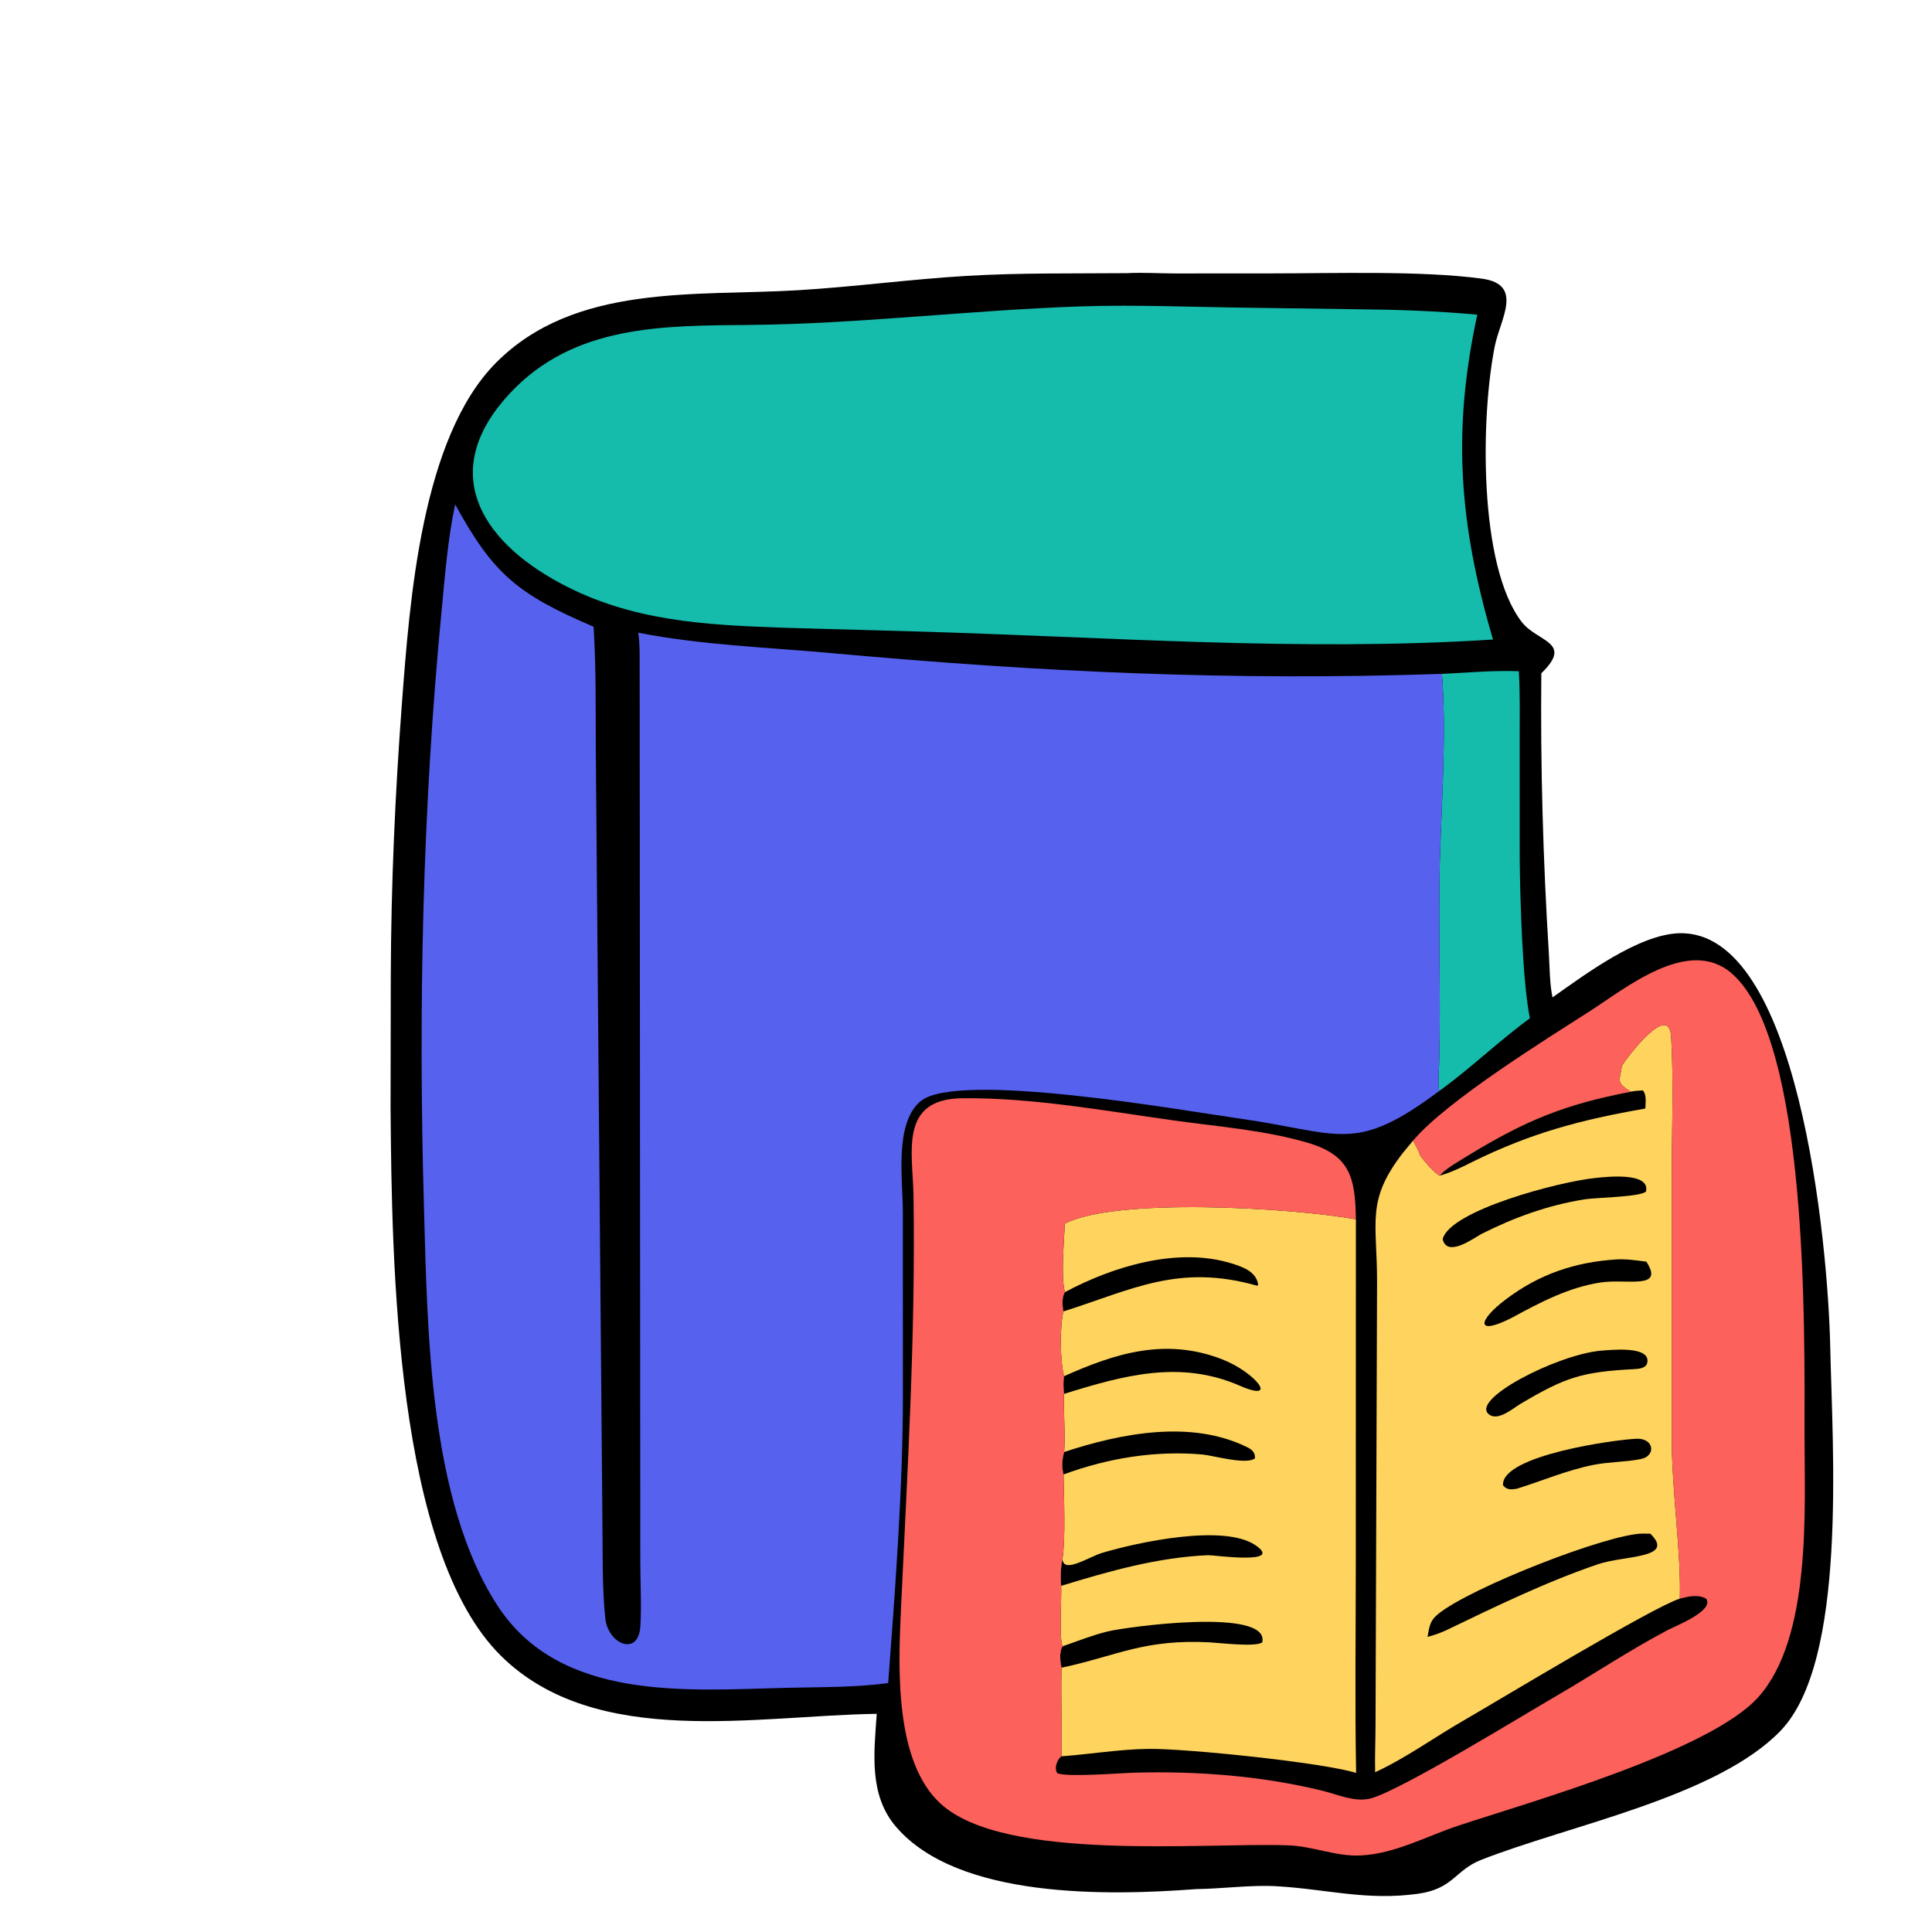 <?xml version="1.0" encoding="utf-8" ?>
<svg width="50" height="50" viewBox="0 0 900 900">
	<path transform="scale(1.6 1.6)" d="M328.15 79.529C332.822 79.294 337.59 79.602 342.277 79.616L370.186 79.6C388.115 79.605 413.959 78.747 431.469 81.134C443.742 82.808 436.786 92.975 435.225 100.698C431.106 121.079 430.405 164.66 443.042 181.072C447.581 186.967 458.225 186.871 448.757 196.014C448.474 223.092 449.273 250.53 450.944 277.544C451.204 281.739 451.156 286.281 452.017 290.39C461.513 283.689 476.966 272.138 488.768 271.716C523.566 270.472 532.213 361.486 532.871 392.145C533.509 421.911 537.906 483.73 518.391 503.934C499.715 523.269 456.578 531.486 431.17 541.529C423.657 544.499 423.141 549.907 412.959 551.351C397.89 553.488 386.096 549.974 371.543 549.169C364.097 548.757 355.815 549.921 348.225 550.012C322.744 551.939 279.095 552.933 260.957 531.965C252.888 522.638 254.484 510.383 255.258 498.983C220.242 499.453 173.542 509.318 145.953 482.19C115.116 451.868 114.07 367.914 113.714 322.48L113.78 283.842C113.869 257.412 115.024 231.287 117.01 204.906C119.272 174.857 122.696 127.524 144.392 105.638C167.376 82.453 202.536 86.285 232.34 84.499C248.732 83.517 265.003 81.299 281.387 80.327C296.947 79.403 312.571 79.662 328.15 79.529Z"/>
	<path fill="#15BBAB" transform="scale(1.6 1.6)" d="M419.817 196.203C427.204 195.85 434.825 195.132 442.209 195.429C442.589 202.085 442.459 208.78 442.456 215.445L442.467 250.132C442.58 262.002 443.277 285.978 445.432 296.472C436.286 303.142 428.166 311.081 419.028 317.64C418.624 314.954 418.937 312.13 419.01 309.422C419.559 288.82 418.608 268.19 419.309 247.589C419.864 231.279 421.092 212.445 419.817 196.203Z"/>
	<path fill="#FED45E" transform="scale(1.6 1.6)" d="M310.009 356.283C324.487 348.625 375.496 351.552 394.767 355.004L394.74 454.582C394.74 475.104 394.457 495.67 394.833 516.187C385.241 513.173 345.327 509.051 334.413 509.185C325.846 509.291 317.53 510.733 309.045 511.348C309.213 502.709 308.836 493.744 309.073 485.553C308.644 483.897 308.356 480.769 309.367 479.326C308.318 476.948 309.117 465.241 308.956 461.722C308.721 459.229 308.825 456.257 309.35 453.813C310.266 447.67 309.759 435.907 309.651 429.288C309.065 427.265 309.219 424.74 309.836 422.744C310.193 417.129 309.634 411.472 309.757 405.844C309.633 404.083 309.512 402.444 309.781 400.688C308.634 396.092 308.537 386.422 309.607 381.826C309.296 380.202 309.092 377.613 310.062 376.203C308.803 372.101 309.854 361.08 310.009 356.283Z"/>
	<path transform="scale(1.6 1.6)" d="M310.062 376.203C324.107 368.684 342.816 363.02 358.436 367.803C361.754 368.819 365.787 370.181 366.318 374.07L366.069 374.351C343.158 367.819 329.623 375.487 309.607 381.826C309.296 380.202 309.092 377.613 310.062 376.203Z"/>
	<path transform="scale(1.6 1.6)" d="M309.35 453.813L309.379 454.131C309.78 458.138 317.17 453.234 320.866 452.128C331.393 448.978 356.299 443.649 365.482 449.859C374.157 455.725 353.187 452.731 351.803 452.79C337.07 453.417 322.964 457.426 308.956 461.722C308.721 459.229 308.825 456.257 309.35 453.813Z"/>
	<path transform="scale(1.6 1.6)" d="M309.836 422.744C326.317 417.33 346.743 413.251 363.125 421.358C364.602 422.089 365.479 422.935 365.374 424.597C362.921 426.585 353.126 423.746 350.097 423.478C336.356 422.267 322.548 424.53 309.651 429.288C309.065 427.265 309.219 424.74 309.836 422.744Z"/>
	<path transform="scale(1.6 1.6)" d="M309.781 400.688C324.724 393.985 339.356 389.412 355.707 395.716C365.496 399.49 372.644 408.537 360.956 403.446C343.545 395.864 327.112 400.45 309.757 405.844C309.633 404.083 309.512 402.444 309.781 400.688Z"/>
	<path transform="scale(1.6 1.6)" d="M309.367 479.326C313.681 477.819 318.038 476.085 322.478 474.999C327.964 473.655 369.753 467.936 367.515 478.154C365.721 479.626 355.013 478.309 352.177 478.165C333.001 477.186 325.423 482.045 309.073 485.553C308.644 483.897 308.356 480.769 309.367 479.326Z"/>
	<path fill="#FED45E" transform="scale(1.6 1.6)" d="M472.182 310.379C473.654 307.928 485.972 291.538 486.557 301.854C487.315 315.202 486.737 328.886 486.733 342.275L486.731 419.336C486.762 434.144 489.494 452.354 489.079 465.443C481.34 467.816 436.153 495.14 425.976 501.012C417.48 505.914 409.26 511.884 400.367 515.982C400.259 511.386 400.476 506.723 400.483 502.118L400.93 373.112C400.928 355.586 397.692 349.562 408.47 335.637L411.426 332.076C412.138 333.492 413.049 334.978 413.521 336.489C414.855 338.256 417.236 341.129 419.108 342.296L419.208 342.275C420.467 340.424 425.578 337.565 427.614 336.294C444.205 326.197 455.506 321.534 474.779 317.843L473.599 317.047C470.622 315.042 471.681 314.166 472.105 310.989L472.182 310.379Z"/>
	<path transform="scale(1.6 1.6)" d="M478.336 317.472C479.468 318.773 479.089 321.119 479.038 322.747C460.449 326.001 446.02 329.738 428.624 338.311C425.58 339.855 422.505 341.347 419.208 342.275C420.467 340.424 425.578 337.565 427.614 336.294C444.205 326.197 455.506 321.534 474.779 317.843C475.97 317.586 477.121 317.527 478.336 317.472Z"/>
	<path transform="scale(1.6 1.6)" d="M476.559 418.89C481.595 418.738 482.222 423.897 477.717 424.804C473.185 425.716 468.409 425.594 463.83 426.519C456.149 428.069 449.051 431.135 441.605 433.449C439.983 433.711 438.63 433.83 437.596 432.41C437.108 423.67 470.594 419.085 476.559 418.89Z"/>
	<path transform="scale(1.6 1.6)" d="M466.075 393.252C468.604 393.084 480.715 391.661 479.596 396.778C479.233 398.437 477.016 398.555 475.641 398.628C460.538 399.435 455.756 400.97 442.601 408.787C440.501 410.051 436.328 413.681 433.704 411.935C427.338 407.698 453.315 394.389 466.075 393.252Z"/>
	<path transform="scale(1.6 1.6)" d="M470.413 366.694C473.382 366.488 476.4 366.958 479.341 367.333C484.687 375.629 473.724 372.246 466.091 373.385C456.839 374.766 448.568 379.106 440.45 383.517L439.794 383.85C429.622 388.975 430.156 384.497 438.577 378.19C448.24 370.954 458.455 367.494 470.413 366.694Z"/>
	<path transform="scale(1.6 1.6)" d="M464.762 342.939C467.34 342.682 480.661 341.101 479.21 346.942C477.318 348.541 464.755 348.637 461.334 349.189C450.631 350.916 440.92 354.423 431.298 359.277C428.849 360.641 421.296 366.185 420.032 360.786C422.031 352.47 454.007 343.972 464.762 342.939Z"/>
	<path transform="scale(1.6 1.6)" d="M476.152 446.678C477.53 446.418 479.077 446.536 480.481 446.523C487.943 453.816 472.992 452.798 465.281 455.413C450.252 460.511 435.249 467.818 420.951 474.701C419.184 475.476 417.509 476.106 415.633 476.567C415.979 474.69 416.144 472.79 417.375 471.236C422.542 464.71 462.66 448.506 476.152 446.678Z"/>
	<path fill="#FC615C" transform="scale(1.6 1.6)" d="M411.426 332.076C421.248 320.476 449.909 302.722 462.81 294.447C473.444 287.627 491.63 272.584 504.135 283.355C526.538 302.65 525.403 386.503 525.391 417.823C525.382 439.31 527.509 476.729 511.942 494.105C497.796 509.895 445.351 524.654 424.624 531.53C415.232 534.646 406.172 539.733 396.1 540.217C388.941 540.561 382.367 537.517 374.981 537.265C349.996 536.412 292.492 542.168 273.878 525.166C260.562 513.003 261.493 486.294 262.291 469.004C264.186 427.933 266.571 389.489 265.973 348.297C265.79 335.684 261.57 319.943 280.157 319.752C300.591 319.541 321.641 323.413 341.804 326.221C354.607 328.004 368.266 329.052 380.678 332.697C393.039 336.327 394.588 342.76 394.767 355.004C375.496 351.552 324.487 348.625 310.009 356.283C309.854 361.08 308.803 372.101 310.062 376.203C309.092 377.613 309.296 380.202 309.607 381.826C308.537 386.422 308.634 396.092 309.781 400.688C309.512 402.444 309.633 404.083 309.757 405.844C309.634 411.472 310.193 417.129 309.836 422.744C309.219 424.74 309.065 427.265 309.651 429.288C309.759 435.907 310.266 447.67 309.35 453.813C308.825 456.257 308.721 459.229 308.956 461.722C309.117 465.241 308.318 476.948 309.367 479.326C308.356 480.769 308.644 483.897 309.073 485.553C308.836 493.744 309.213 502.709 309.045 511.348C307.76 512.267 306.831 514.881 307.854 516.283C310.795 517.472 325.98 516.238 330.219 516.118C348.443 515.602 367.3 517.024 385.068 521.385C389.53 522.48 394.788 524.915 399.386 523.524C408.82 520.671 442.334 500.033 452.954 493.872C463.905 487.518 474.427 480.447 485.638 474.541C487.813 473.395 499.127 469.006 496.766 465.482C494.358 464.092 491.612 464.818 489.079 465.443C489.494 452.354 486.762 434.144 486.731 419.336L486.733 342.275C486.737 328.886 487.315 315.202 486.557 301.854C485.972 291.538 473.654 307.928 472.182 310.379L472.105 310.989C471.681 314.166 470.622 315.042 473.599 317.047L474.779 317.843C455.506 321.534 444.205 326.197 427.614 336.294C425.578 337.565 420.467 340.424 419.208 342.275L419.108 342.296C417.236 341.129 414.855 338.256 413.521 336.489C413.049 334.978 412.138 333.492 411.426 332.076Z"/>
	<path fill="#15BBAB" transform="scale(1.6 1.6)" d="M314.885 89.199C331.274 88.671 347.678 89.427 364.065 89.603L394.532 90.028C406.479 90.141 418.168 90.519 430.114 91.611C422.803 125.417 424.741 152.352 434.686 186.202C378.49 189.798 322.145 185.409 265.973 183.832L227.705 182.755C205.068 181.939 183.798 180.835 163.348 169.918C139.02 156.93 127.803 136.613 148.484 114.482C167.176 94.479 193.083 94.836 218.485 94.599C250.053 94.305 282.684 90.271 314.885 89.199Z"/>
	<path fill="#5661EE" transform="scale(1.6 1.6)" d="M132.514 146.859C143.623 167.066 150.493 172.928 172.822 182.474C173.556 194.093 173.416 205.796 173.462 217.436L175.389 442.645C175.498 451.533 175.298 462.474 176.235 471.198C177.047 478.762 185.936 482.416 186.448 473.43C186.803 467.197 186.433 460.75 186.421 454.497L186.239 197.276C186.162 192.852 186.443 188.62 185.837 184.209C204.291 187.83 223.365 188.458 242.072 190.155C303.509 195.728 358.414 198.249 419.817 196.203C421.092 212.445 419.864 231.279 419.309 247.589C418.608 268.19 419.559 288.82 419.01 309.422C418.937 312.13 418.624 314.954 419.028 317.64C394.06 336.263 390.391 329.785 360.219 325.561C344.65 323.381 278.441 311.594 267.917 320.7C260.323 327.271 262.873 343.369 262.873 353.193L262.877 406.718C262.901 432.907 260.558 463.931 258.593 490.023C248.989 491.335 238.856 491.168 229.16 491.402C200.135 492.1 163.127 495.543 144.847 467.474C124.863 436.79 124.458 387.043 123.439 351.667C121.76 293.41 123.013 235.247 128.623 177.203C129.598 167.117 130.402 156.779 132.514 146.859Z"/>
</svg>
